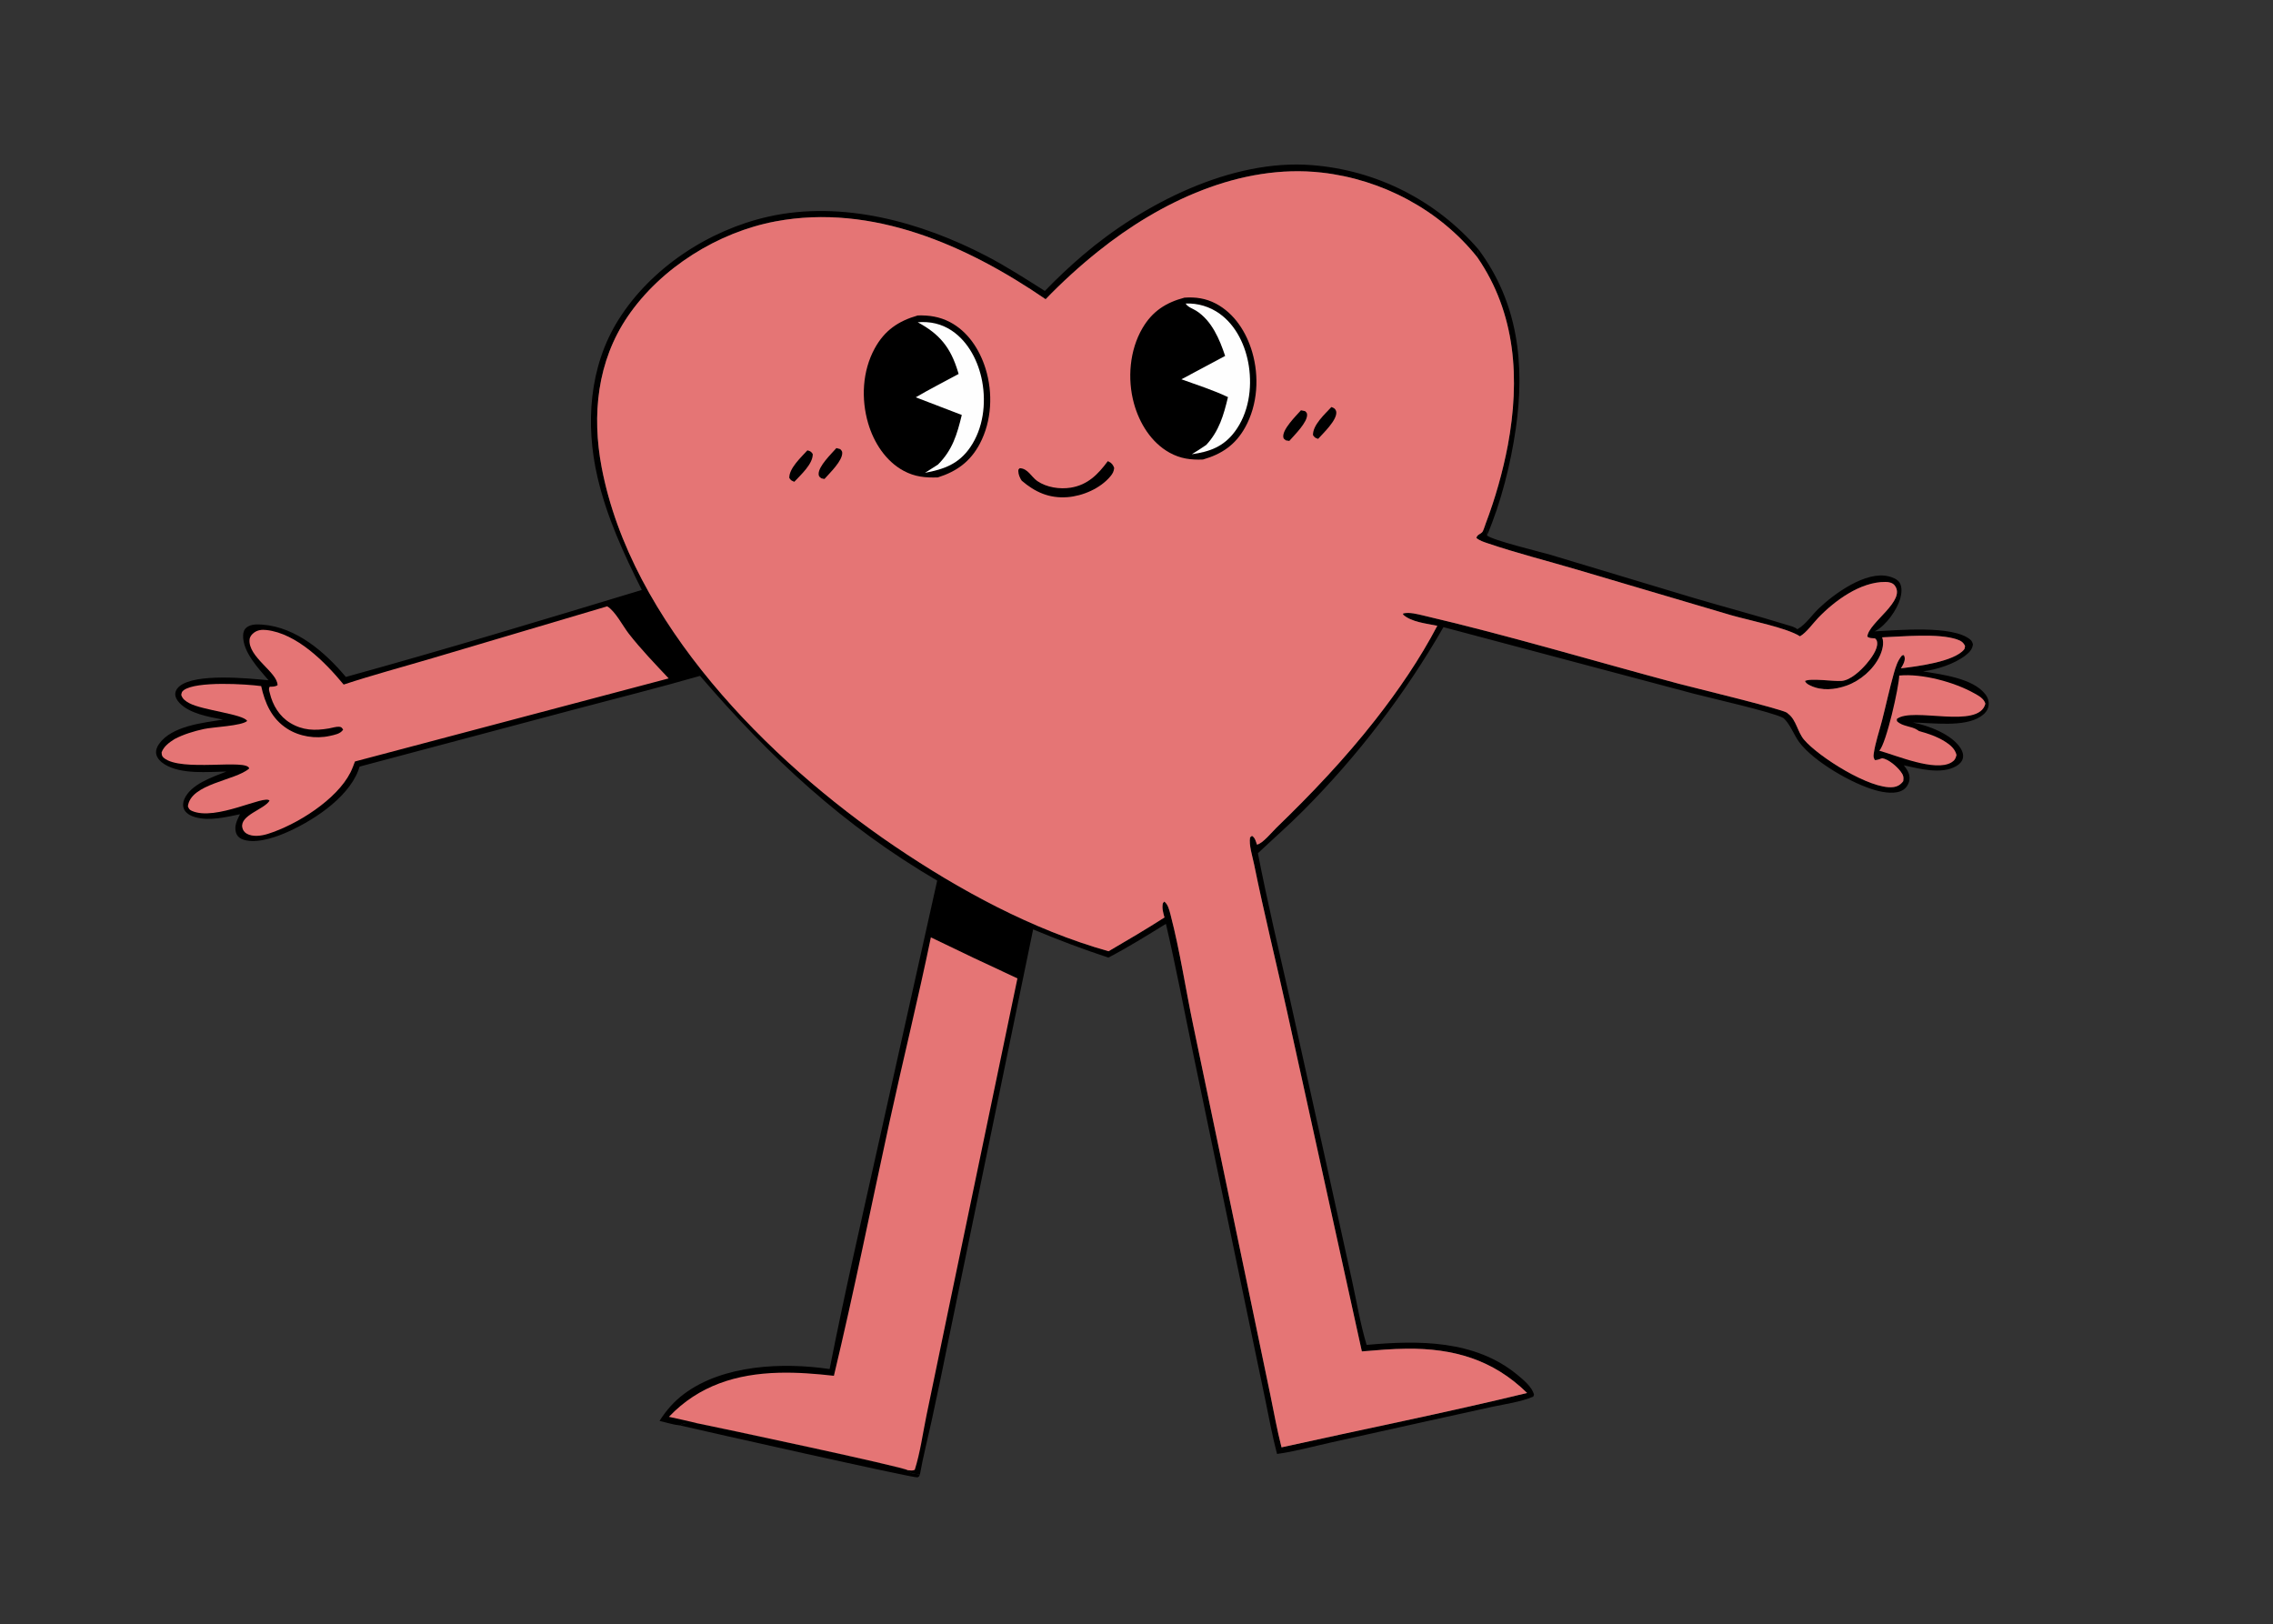 <?xml version="1.0" encoding="utf-8" ?>
<svg xmlns="http://www.w3.org/2000/svg" xmlns:xlink="http://www.w3.org/1999/xlink" width="1436" height="1026">
	<rect width="100%" height="100%" fill="#333333" stroke="none"/>
	<path d="M429.62 900.444C432.458 898.159 436.796 899.03 440.402 899.051C452.831 901.528 570.753 926.603 573.372 928.694C576.092 931.479 577.607 930.751 581.185 931.432L580.613 932.646C580.274 932.846 579.982 933.175 579.595 933.246C576.942 933.74 443.351 903.679 429.62 900.444Z"/>
	<path d="M933.985 157.485C959.06 191.008 963.509 230.156 957.622 270.786C954.385 293.126 948.309 317.441 939.422 338.256C939.368 335.684 939.379 333.411 938.526 330.947Q943.129 318.828 946.66 306.354Q950.191 293.88 952.622 281.146C960.299 239.635 957.782 198.003 933.309 162.507L933.985 157.485Z"/>
	<path d="M660.107 183.791Q671.538 171.947 684.052 161.254C721.825 128.987 777.725 100.22 828.842 104.313Q830.725 104.458 832.604 104.65Q834.483 104.841 836.357 105.078Q838.231 105.315 840.099 105.598Q841.966 105.881 843.826 106.21Q845.686 106.538 847.538 106.912Q849.389 107.286 851.231 107.705Q853.073 108.124 854.903 108.588Q856.734 109.052 858.554 109.56Q860.373 110.069 862.179 110.622Q863.985 111.175 865.777 111.772Q867.569 112.368 869.346 113.009Q871.123 113.649 872.884 114.333Q874.644 115.017 876.388 115.744Q878.131 116.47 879.857 117.239Q881.582 118.008 883.288 118.819Q884.994 119.63 886.679 120.483Q888.365 121.335 890.029 122.228Q891.693 123.122 893.335 124.056Q894.977 124.989 896.596 125.963Q898.214 126.937 899.809 127.95Q901.403 128.963 902.972 130.014Q904.541 131.066 906.084 132.155Q907.627 133.245 909.143 134.372Q910.659 135.499 912.147 136.663Q913.635 137.827 915.093 139.027Q916.552 140.226 917.982 141.462Q919.411 142.697 920.809 143.966Q922.208 145.236 923.575 146.54Q924.942 147.843 926.277 149.18Q927.612 150.516 928.914 151.885Q930.216 153.254 931.484 154.654Q932.752 156.054 933.985 157.485L933.309 162.507C909.473 132.53 872.981 113.274 834.992 109.014C783.776 103.271 732.809 127.485 693.771 158.779Q676.212 172.837 660.586 189.017C611.141 155.152 551.232 128.395 490.032 139.836C453.589 146.649 417.516 169.164 396.554 199.931C377.307 228.18 373.824 262.19 380.102 295.22C398.665 392.888 485.048 480.205 564.94 534.377C606.158 562.326 652.264 587.33 700.343 600.897C712.245 593.966 724.075 586.993 735.675 579.563C734.84 576.492 734.023 573.899 734.61 570.697L735.47 569.511C737.838 570.915 738.817 575.167 739.483 577.716C745.46 600.596 748.967 624.432 753.822 647.611L790.773 824.579L802.572 881.23C804.859 892.242 806.808 903.39 809.623 914.28C861.319 902.823 913.316 892.441 964.769 879.945C943.217 858.784 918.133 851.679 888.65 851.975C879.202 852.07 869.779 852.887 860.37 853.687L813.208 639.364C806.332 608.229 798.631 577.197 792.281 545.961C791.344 541.352 788.865 533.579 789.753 528.979L790.952 527.993C792.831 529.102 793.442 531.473 794.082 533.52C797.505 533.107 803.817 525.359 806.463 522.803C828.69 501.339 849.736 479.147 868.813 454.807C883.392 436.207 897.059 416.251 908.036 395.292C901.337 393.904 891.538 392.996 886.36 388.18L886.54 387.479C890.593 386.599 895.354 387.912 899.339 388.842C953.341 401.453 1006.79 417.525 1060.37 431.852C1068.33 433.982 1125.54 447.827 1128.97 450.219C1129.2 450.385 1129.39 450.612 1129.6 450.809C1129.74 450.909 1129.87 451.005 1130 451.109C1134.81 454.967 1135.73 462.509 1139.68 467.193C1148.81 478.045 1181.66 498.794 1195.91 497.226C1198.77 496.911 1200.72 495.707 1202.41 493.438C1202.79 490.741 1202.39 489.488 1200.66 487.231C1198.23 484.054 1193.12 479.619 1189.09 478.974C1187.56 479.524 1186.11 480.183 1184.46 480.148C1183.56 478.552 1183.5 477.896 1183.76 476.047C1184.74 469.194 1187.28 461.851 1189.01 455.109C1191.55 445.192 1193.71 435.094 1196.49 425.247C1197.62 421.269 1198.86 417.21 1201.62 414.041L1202.77 413.798C1203.55 415.237 1203.52 416.462 1203.04 418.002C1202.62 419.333 1201.73 421.059 1200.91 422.174C1210.95 420.987 1234.53 418.038 1240.85 410.263C1241.33 409.673 1241.31 408.785 1241.44 408.047C1240.29 405.661 1238.82 404.775 1236.33 403.92C1224.58 399.875 1201.97 402.134 1189.1 402.604C1190.46 406.397 1189.19 410.985 1187.52 414.526C1183.55 422.956 1175.23 430.071 1166.5 433.146C1159.27 435.695 1151 436.524 1143.87 433.145C1142.3 432.397 1141.05 431.77 1140.29 430.189C1143.7 428.243 1158.39 430.511 1163.33 430.147C1169.14 429.719 1175.55 423.574 1179.17 419.351C1181.86 416.212 1186.48 410.177 1185.92 405.78C1185.74 404.402 1185.47 404.146 1184.52 403.242C1182.78 403.095 1181.03 403.311 1179.71 402.123C1180.42 393.27 1204.69 379.374 1196.92 369.728C1195.59 368.07 1193.17 367.626 1191.16 367.612C1175.24 367.504 1158.95 379.565 1148.55 390.438C1145.19 393.954 1141.3 399.586 1137.16 401.964C1129.06 396.651 1104.63 391.765 1093.96 388.706L996.145 359.791C977.449 354.273 958.212 349.413 939.763 343.164C937.304 342.331 934.699 341.511 932.708 339.794C933.362 337.566 934.984 337.654 936.402 336.147C937.201 335.297 938.023 332.177 938.526 330.947C939.379 333.411 939.368 335.684 939.422 338.256C943.325 341.419 972.63 348.447 979.5 350.455L1069.59 377.577C1089.53 383.481 1109.72 388.801 1129.58 394.933C1131.36 395.483 1134.12 396.163 1135.45 397.48C1135.6 397.399 1135.76 397.322 1135.91 397.236C1140.79 394.447 1144.74 388.492 1148.83 384.55C1158.71 375.046 1178.84 360.439 1193.28 364.1C1195.77 364.734 1198.69 365.844 1200.13 368.109C1201.87 370.862 1201.35 375.19 1200.48 378.199C1198.43 385.251 1191.71 394.748 1185.26 398.35C1184.84 398.585 1184.71 398.623 1184.23 398.83C1198.55 398.178 1233.55 394.723 1244.74 404.017C1245.76 404.865 1246.06 405.781 1246.44 407.012C1246.09 410.085 1244.27 412.001 1241.94 413.86C1235.16 419.271 1223.53 423.089 1214.89 424.084C1226.87 426.109 1246.65 428.475 1254.35 438.688C1255.96 440.818 1256.72 443.357 1256.27 446.014C1255.77 448.968 1253.68 451.076 1251.26 452.657C1240.6 459.628 1220.82 456.52 1208.41 456.431C1218.09 458.172 1232.9 463.825 1238.49 472.43C1239.74 474.35 1240.58 476.621 1240.07 478.925C1239.58 481.176 1237.8 482.86 1235.87 483.967C1226.42 489.384 1212.65 485.627 1202.79 483.457C1204.9 486.155 1206.88 489.14 1206.29 492.758C1205.89 495.23 1204.47 497.609 1202.34 498.967C1197.69 501.929 1190.25 500.644 1185.25 499.298C1170.37 495.29 1145.8 481.072 1136.69 468.837C1133.37 464.371 1130.7 456.86 1126.58 453.513C1119.49 449.705 1080.54 440.972 1069.68 438.099L911.927 396.168Q907.369 404.098 902.554 411.874Q897.739 419.651 892.672 427.266Q887.605 434.88 882.292 442.325Q876.979 449.769 871.424 457.036Q865.87 464.303 860.081 471.383Q854.291 478.464 848.273 485.352Q842.255 492.239 836.015 498.926Q829.775 505.612 823.319 512.091C814.077 521.407 804.233 529.985 794.702 538.985C800.753 570.191 808.133 601.09 815.151 632.086L836.989 730.789L854.131 808.801C857.092 822.283 859.411 836.398 863.384 849.585C896.034 846.589 931.725 846.353 958.534 868.406C962.266 871.475 967.933 876.096 969.118 880.987L968.665 882.246C960.676 885.635 951.086 886.888 942.596 888.715L903.631 897.293L840.617 911.272C829.49 913.736 818.058 916.93 806.788 918.458C803.781 907.15 801.709 895.488 799.32 884.032L787.261 826.23L753.781 665.48C748.092 638.214 742.912 610.706 736.594 583.589C724.643 590.985 712.715 598.391 700.255 604.91C684.075 599.629 668.396 593.663 652.695 587.1L599.768 843.773Q594.349 870.865 588.494 897.866C586.061 909.009 583.155 920.204 581.185 931.432C577.607 930.751 576.092 931.479 573.372 928.694C570.753 926.603 452.831 901.528 440.402 899.051C436.796 899.03 432.458 898.159 429.62 900.444C425.375 900.037 420.848 898.546 416.671 897.574C420.903 890.939 425.831 885.265 432.156 880.547C456.995 862.016 494.601 860.5 524.132 864.823C533.336 817.993 544.107 771.368 554.48 724.782L592.086 556.283C532.489 521.343 486.989 478.932 442.255 426.947C416.191 434.432 389.898 441.006 363.69 447.956L227.177 484.26Q226.796 485.65 226.255 486.986C219.228 504.827 196.487 519.374 179.293 526.578C172.219 529.542 160.103 533.366 152.614 529.943C150.91 529.163 149.64 527.81 149.097 526C147.825 521.76 149.805 518.05 151.617 514.359C142.655 516.192 132.329 518.778 123.305 516.207C120.624 515.444 117.601 513.949 116.334 511.315C115.328 509.223 115.553 506.872 116.457 504.79C120.564 495.33 134.246 490.883 143.051 487.384C131.133 487.571 114.682 489.317 104.11 482.903C101.75 481.472 99.241 479.179 98.707 476.337C98.275 474.039 99.163 471.797 100.477 469.946C108.585 458.52 128.187 456.616 140.874 454.571C131.975 452.846 119.794 450.845 113.345 443.993C111.893 442.451 110.533 440.258 110.739 438.047C110.919 436.117 112.09 434.518 113.573 433.349C123.902 425.206 156.561 428.448 169.666 429.73C163.345 422.308 153.314 411.862 153.589 401.399C153.64 399.473 154.253 397.582 155.801 396.345C158.472 394.21 162.665 394.326 165.911 394.584C187.287 396.282 205.285 411.894 218.496 427.621C281.022 410.386 343.388 391.475 405.466 372.675C393.945 349.534 383.368 326.788 377.479 301.454C369.712 268.046 372.164 231.592 390.692 202.04C411.298 169.173 447.84 145.29 485.42 136.856C531.993 126.402 581.87 140.194 623.262 161.754C635.98 168.378 647.996 176.136 660.107 183.791Z"/>
	<path fill="#E57575" d="M1199.85 426.739C1214.41 425.338 1234.71 430.9 1247.23 437.92C1250.02 439.485 1253.41 441.241 1254.32 444.524C1250.17 461.013 1208.15 446.276 1198.33 454.202L1198.45 455.545C1201.91 459.064 1207.58 458.521 1211.51 461.21C1211.79 461.4 1212.05 461.606 1212.32 461.804C1218.04 463.305 1223.71 465.27 1228.75 468.413C1231.97 470.424 1235.18 473.051 1236.07 476.917C1235.53 479.134 1234.94 480.362 1232.84 481.624C1222.66 487.747 1198.05 477.188 1187.27 474.225C1191.74 469.499 1199.72 433.858 1199.85 426.739Z"/>
	<path fill="#E57575" d="M383.596 383.016C388.667 385.951 393.498 395.479 397.24 400.278C405.007 410.236 413.828 419.347 422.461 428.548L224.261 481.021C223.396 483.367 222.516 485.732 221.393 487.969C212.734 505.202 187.485 521.017 169.238 526.758C165.22 528.022 159.651 528.831 155.849 526.61C154.323 525.717 153.364 524.357 153.058 522.64C151.673 514.841 166.799 511.39 170.28 505.801C167.539 501.666 136.18 519.019 121.1 512.185C119.603 511.506 119.314 510.833 118.698 509.375C120.44 494.934 148.655 493.197 157.447 485.446C156.194 479.071 114.564 487.868 103.548 478.799C102.19 477.681 102.215 476.882 102.108 475.212C103.557 471.396 106.897 469.027 110.201 466.904C115.897 463.869 122.513 461.91 128.792 460.516C134.523 459.244 152.671 458.587 156.149 455.439C153.881 451.114 127.947 448.701 119.634 444.213C117.243 442.922 115.308 441.639 114.489 438.934C114.844 437.451 114.808 436.92 116.096 435.976C124.036 430.15 155.565 432.096 165.003 433.407C167.396 444.292 171.681 454.031 181.391 460.284C189.143 465.277 199.393 466.893 208.351 464.881C211.337 464.21 215.07 463.612 216.784 460.898C215.912 459.672 215.842 459.216 214.231 459.094C212.407 458.956 209.662 459.827 207.821 460.144C198.971 461.666 191.292 461.471 183.387 456.702C176.493 452.542 172.252 445.485 170.44 437.754C170.083 436.232 169.522 435.19 170.381 433.81C172.222 433.752 173.763 433.86 175.346 432.829C175.296 424.602 156.643 415.086 157.67 403.995C157.837 402.193 158.948 400.852 160.328 399.764C162.655 397.93 165.471 397.662 168.325 397.983C187.482 400.134 205.386 418.209 217.111 432.432C235.474 426.386 254.301 421.358 272.853 415.863L383.596 383.016Z"/>
	<path fill="#E57575" d="M588.085 592.127Q615.31 605.351 642.786 618.042L598.539 830.397L585.29 894.295C582.977 905.54 581.381 917.569 577.918 928.503C576.304 929.233 575.115 928.862 573.372 928.694C570.753 926.603 452.831 901.528 440.402 899.051Q431.529 896.913 422.604 895C441.463 875.149 465.412 867.863 492.101 867.161C503.713 866.855 515.294 867.79 526.824 869.081C539.562 815.913 550.306 762.189 561.944 708.764C570.418 669.862 580.031 631.097 588.085 592.127Z"/>
	<path fill="#E57575" d="M660.586 189.017Q676.212 172.837 693.771 158.779C732.809 127.485 783.776 103.271 834.992 109.014C872.981 113.274 909.473 132.53 933.309 162.507C957.782 198.003 960.299 239.635 952.622 281.146Q950.191 293.88 946.66 306.354Q943.129 318.828 938.526 330.947C938.023 332.177 937.201 335.297 936.402 336.147C934.984 337.654 933.362 337.566 932.708 339.794C934.699 341.511 937.304 342.331 939.763 343.164C958.212 349.413 977.449 354.273 996.145 359.791L1093.96 388.706C1104.63 391.765 1129.06 396.651 1137.16 401.964C1141.3 399.586 1145.19 393.954 1148.55 390.438C1158.95 379.565 1175.24 367.504 1191.16 367.612C1193.17 367.626 1195.59 368.07 1196.92 369.728C1204.69 379.374 1180.42 393.27 1179.71 402.123C1181.03 403.311 1182.78 403.095 1184.52 403.242C1185.47 404.146 1185.74 404.402 1185.92 405.78C1186.48 410.177 1181.86 416.212 1179.17 419.351C1175.55 423.574 1169.14 429.719 1163.33 430.147C1158.39 430.511 1143.7 428.243 1140.29 430.189C1141.05 431.77 1142.3 432.397 1143.87 433.145C1151 436.524 1159.27 435.695 1166.5 433.146C1175.23 430.071 1183.55 422.956 1187.52 414.526C1189.19 410.985 1190.46 406.397 1189.1 402.604C1201.97 402.134 1224.58 399.875 1236.33 403.92C1238.82 404.775 1240.29 405.661 1241.44 408.047C1241.31 408.785 1241.33 409.673 1240.85 410.263C1234.53 418.038 1210.95 420.987 1200.91 422.174C1201.73 421.059 1202.62 419.333 1203.04 418.002C1203.52 416.462 1203.55 415.237 1202.77 413.798L1201.62 414.041C1198.86 417.21 1197.62 421.269 1196.49 425.247C1193.71 435.094 1191.55 445.192 1189.01 455.109C1187.28 461.851 1184.74 469.194 1183.76 476.047C1183.5 477.896 1183.56 478.552 1184.46 480.148C1186.11 480.183 1187.56 479.524 1189.09 478.974C1193.12 479.619 1198.23 484.054 1200.66 487.231C1202.39 489.488 1202.79 490.741 1202.41 493.438C1200.72 495.707 1198.77 496.911 1195.91 497.226C1181.66 498.794 1148.81 478.045 1139.68 467.193C1135.73 462.509 1134.81 454.967 1130 451.109C1129.87 451.005 1129.74 450.909 1129.6 450.809C1129.39 450.612 1129.2 450.385 1128.97 450.219C1125.54 447.827 1068.33 433.982 1060.37 431.852C1006.79 417.525 953.341 401.453 899.339 388.842C895.354 387.912 890.593 386.599 886.54 387.479L886.36 388.18C891.538 392.996 901.337 393.904 908.036 395.292C897.059 416.251 883.392 436.207 868.813 454.807C849.736 479.147 828.69 501.339 806.463 522.803C803.817 525.359 797.505 533.107 794.082 533.52C793.442 531.473 792.831 529.102 790.952 527.993L789.753 528.979C788.865 533.579 791.344 541.352 792.281 545.961C798.631 577.197 806.332 608.229 813.208 639.364L860.37 853.687C869.779 852.887 879.202 852.07 888.65 851.975C918.133 851.679 943.217 858.784 964.769 879.945C913.316 892.441 861.319 902.823 809.623 914.28C806.808 903.39 804.859 892.242 802.572 881.23L790.773 824.579L753.822 647.611C748.967 624.432 745.46 600.596 739.483 577.716C738.817 575.167 737.838 570.915 735.47 569.511L734.61 570.697C734.023 573.899 734.84 576.492 735.675 579.563C724.075 586.993 712.245 593.966 700.343 600.897C652.264 587.33 606.158 562.326 564.94 534.377C485.048 480.205 398.665 392.888 380.102 295.22C373.824 262.19 377.307 228.18 396.554 199.931C417.516 169.164 453.589 146.649 490.032 139.836C551.232 128.395 611.141 155.152 660.586 189.017Z"/>
	<path d="M510.074 284.507C510.241 284.544 510.411 284.567 510.574 284.617C512.166 285.107 512.581 285.445 513.468 286.838C513.581 293.119 505.882 299.962 501.822 304.343C500.071 303.599 499.734 303.565 498.645 301.914C498.488 295.81 506.184 288.8 510.074 284.507Z"/>
	<path d="M528.404 283.049L530.817 283.702C531.516 284.54 532.023 284.799 532.089 285.935C532.382 291.027 524.111 298.879 520.855 302.575L518.837 302.137C517.731 301.163 517.227 301.011 517.186 299.433C517.056 294.488 525.252 286.663 528.404 283.049Z"/>
	<path d="M841.124 257.122C841.673 257.336 842.426 257.569 842.902 257.951C843.629 258.534 844.133 259.403 844.213 260.316C844.665 265.47 836.019 273.565 832.741 277.229C830.925 276.589 830.724 276.549 829.509 274.92C829.275 268.467 837.033 261.601 841.124 257.122Z"/>
	<path d="M821.904 259.185L824.526 259.722C825.237 260.5 825.664 260.654 825.761 261.755C826.196 266.695 817.645 274.936 814.535 278.526L812.388 278.181C811.494 277.43 810.896 277.31 810.736 276.087C810.093 271.186 818.792 262.71 821.904 259.185Z"/>
	<path d="M699.85 291.345C699.996 291.395 700.148 291.431 700.289 291.495C702.208 292.355 703.262 293.673 703.895 295.62C703.661 297.838 702.945 299.166 701.52 300.886C695.184 308.532 684.034 313.352 674.278 314.061C662.849 314.893 653.993 310.927 645.472 303.628C644.317 301.883 643.407 299.831 643.343 297.717C643.308 296.544 643.41 296.605 644.226 295.764C649.397 295.894 651.528 301.262 655.337 303.882C661.223 307.93 669.514 309.167 676.455 308.053C687.121 306.341 693.699 299.693 699.85 291.345Z"/>
	<path d="M748.293 188.023C755.379 187.532 761.783 188.444 768.145 191.796C779.888 197.985 787.414 209.861 791.074 222.327C795.628 237.842 794.582 255.637 786.679 269.912C780.562 280.963 771.951 286.848 759.996 290.275C752.315 290.604 745.698 289.724 738.878 285.95C727.286 279.534 719.798 267.291 716.369 254.787C712.14 239.362 713.604 221.224 721.762 207.303C728.017 196.629 736.542 191.131 748.293 188.023Z"/>
	<path fill="#FEFEFE" d="M749.056 191.736Q750.486 191.678 751.916 191.738Q753.346 191.799 754.766 191.978Q756.186 192.157 757.586 192.454Q758.986 192.751 760.357 193.162Q761.728 193.574 763.06 194.099Q764.391 194.623 765.675 195.256Q766.958 195.889 768.185 196.627Q769.412 197.364 770.573 198.201C781.13 205.816 787.052 218.659 788.978 231.255C791.139 245.382 788.814 261.07 780.084 272.705C772.977 282.178 764.302 285.345 752.946 286.939C756.078 285.118 759.067 283.051 762.079 281.039C770.214 272.27 773.079 262.166 775.789 250.847C766.361 246.372 756.191 243.141 746.381 239.597L773.998 224.846C770.487 214.285 765.579 202.611 755.775 196.347C753.574 194.941 750.409 194.037 749.056 191.736Z"/>
	<path d="M579.821 199.268C587.036 199.063 593.62 200.067 600.084 203.434C611.478 209.368 618.903 220.838 622.635 232.844C627.402 248.182 626.59 265.959 619.023 280.272C613.087 291.503 604.457 297.823 592.503 301.576C584.62 301.86 577.937 301.216 570.882 297.409C559.559 291.298 552.08 279.606 548.502 267.513C543.92 252.022 544.784 234.345 552.644 220.034C558.888 208.666 567.568 202.779 579.821 199.268Z"/>
	<path fill="#FEFEFE" d="M579.796 203.583C587.488 202.92 594.793 204.518 601.254 208.831C611.933 215.96 618.233 228.589 620.508 240.941C623.097 254.995 621.15 270.702 612.898 282.637C605.61 293.179 596.397 296.414 584.382 298.689L592.553 293.48C601.753 284.296 604.651 274.416 607.625 262.135L578.549 250.979C587.377 245.798 596.612 241.117 605.614 236.236Q605.427 235.577 605.231 234.921C600.647 219.647 593.719 211.064 579.796 203.583Z"/>
</svg>
